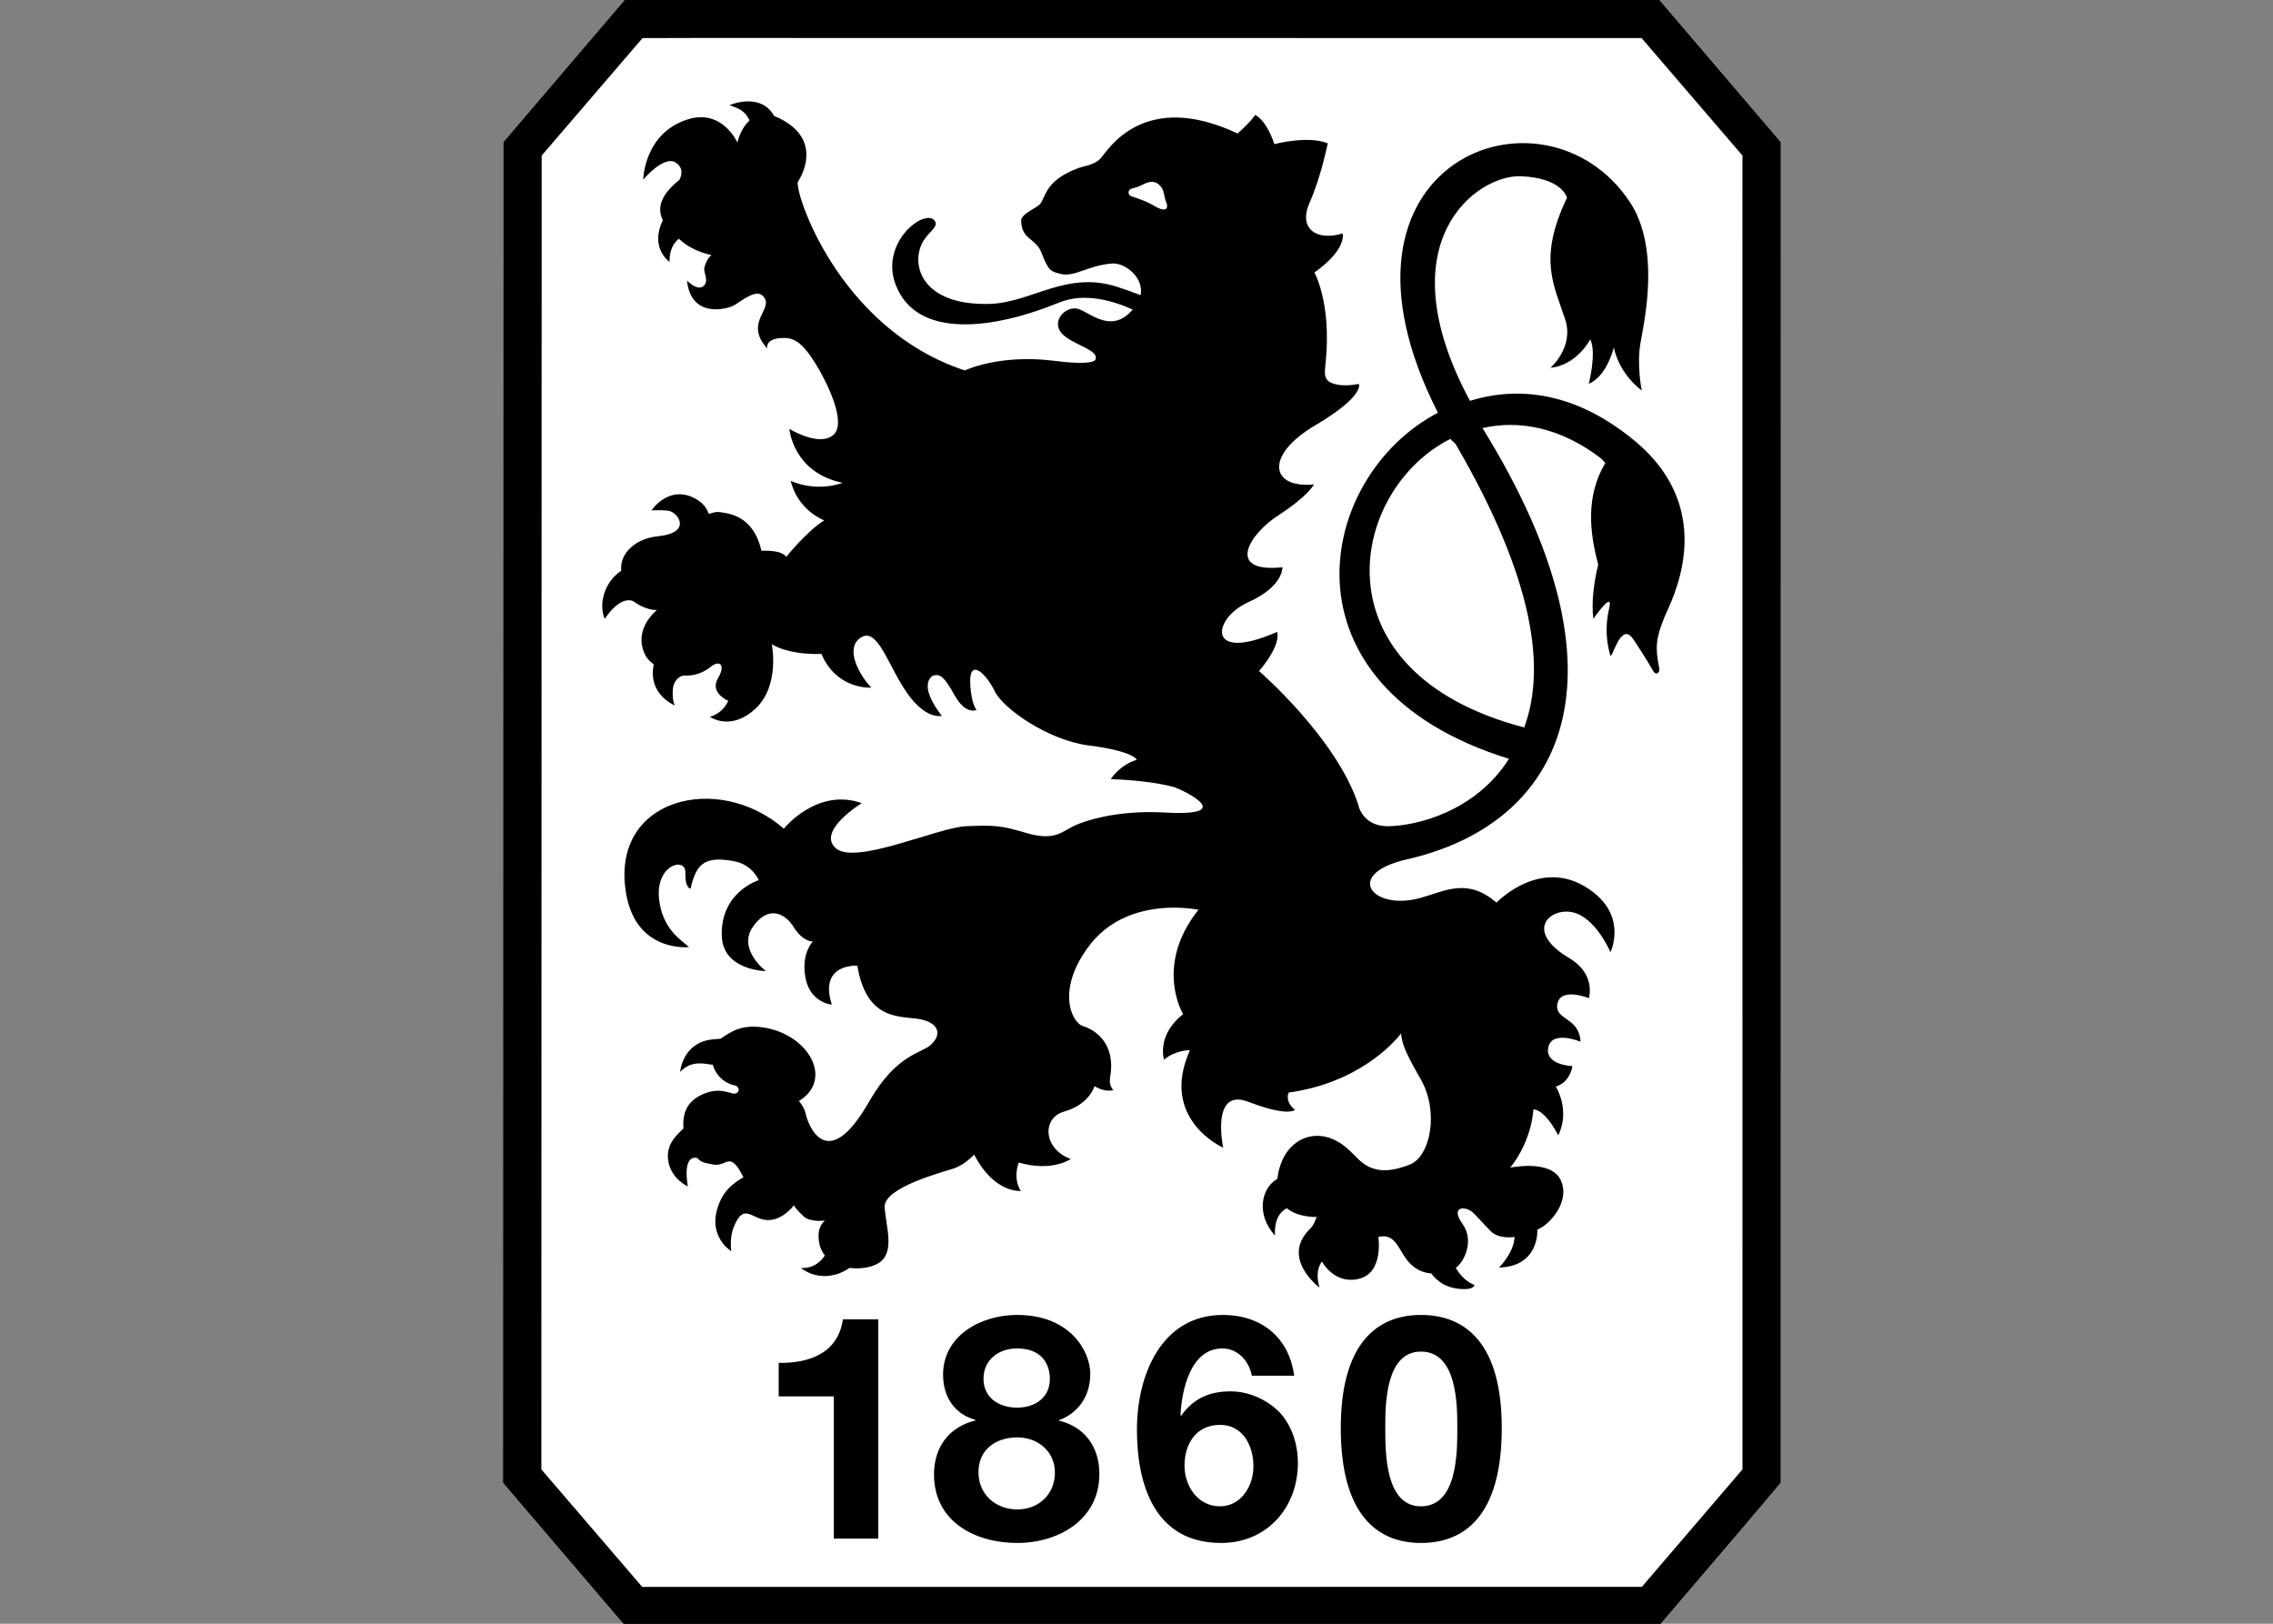 <?xml version="1.0" encoding="UTF-8" standalone="no"?>
<svg
   xmlns:dc="http://purl.org/dc/elements/1.1/"
   xmlns:cc="http://creativecommons.org/ns#"
   xmlns:rdf="http://www.w3.org/1999/02/22-rdf-syntax-ns#"
   xmlns:svg="http://www.w3.org/2000/svg"
   xmlns="http://www.w3.org/2000/svg"
   id="svg8258"
   height="200"
   width="280"
   version="1.0">
  <rect width="100%" height="100%" fill="#808080" stroke="none"/>
  <defs
     id="defs8260" />
  <g
     transform="matrix(0.296,0,0,0.296,56.76,-4.805)"
     id="layer1">
    <g
       id="g8301">
      <polygon
         id="_94316080"
         style="fill-rule:evenodd"
         transform="matrix(3.543307e-5,0,0,3.543307e-5,9.091797e-6,3.428073e-4)"
         points="12399400,19541200 14078000,19541200 15056800,18394600 15499400,17871400 15500000,3484100 15500000,3484100 15500000,2127950 14456200,905320 14076000,459500 13873800,459500 2131100,458480 1928810,458480 503250,2128320 503250,3484380 500000,17871800 1925560,19541500 3603860,19541500 " />
      <polygon
         id="_95104984"
         style="fill:#000000;fill-opacity:1;fill-rule:evenodd"
         transform="matrix(3.543307e-5,0,0,3.543307e-5,9.091797e-6,3.428073e-4)"
         points="12399400,19541200 14078000,19541200 15056800,18394600 15499400,17871400 15500000,3484100 15500000,3484100 15500000,2127950 14456200,905320 14076000,459500 13873800,459500 2131100,458480 1928810,458480 503250,2128320 503250,3484380 500000,17871800 1925560,19541500 3603860,19541500 " />
      <polygon
         id="_97350032"
         style="fill:#ffffff;fill-opacity:1;fill-rule:evenodd"
         transform="matrix(3.543307e-5,0,0,3.543307e-5,9.091797e-6,3.428073e-4)"
         points="946470,17714700 950000,3458180 950000,2285360 2134720,905600 2769360,904020 13868900,905320 15053500,2284710 15053200,3457810 15053900,17714500 13872200,19094100 13872200,19094100 12451500,19094100 3551730,19094500 2131100,19094500 " />
      <path
         id="_98178992"
         style="fill:#000000;fill-opacity:1;fill-rule:evenodd"
         d="m 173.76,656.469 -18.513,0 0,-59.178 -22.938,0 0,-13.95 c 12.903,0.267 24.762,-4.168 26.715,-18.108 l 14.737,0 0,91.236 z m 57.729,-93.06 c 22.672,0 30.498,15.636 30.498,24.496 0,9.001 -4.692,16.297 -13.298,19.422 l 0,-0.257 0,0.257 c 10.816,2.486 17.074,10.826 17.074,22.29 0,19.165 -17.203,28.677 -34.149,28.677 -17.595,0 -34.669,-8.863 -34.669,-28.538 0,-11.602 6.515,-19.813 17.203,-22.428 l 0,-0.257 c -8.863,-2.473 -13.43,-9.778 -13.43,-18.77 0,-16.423 15.902,-24.891 30.771,-24.891 z m 0.125,80.934 c 8.863,0 15.645,-6.249 15.645,-15.379 0,-8.735 -7.039,-14.598 -15.645,-14.598 -8.988,0 -16.166,5.087 -16.166,14.47 0,9.387 7.306,15.507 16.166,15.507 z m -0.125,-42.36 c 7.559,0 13.68,-4.168 13.68,-11.988 0,-4.692 -2.219,-12.646 -13.68,-12.646 -7.434,0 -13.95,4.563 -13.95,12.646 0,7.945 6.516,11.988 13.95,11.988 z m 97.738,-13.288 c -1.175,-6.13 -5.867,-11.346 -12.254,-11.346 -13.426,0 -16.946,17.595 -17.456,27.771 l 0.254,0.254 c 5.09,-7.164 11.731,-10.164 20.594,-10.164 7.816,0 15.774,3.648 20.989,9.387 4.82,5.597 7.039,13.16 7.039,20.324 0,18.645 -12.906,33.372 -31.943,33.372 -27.63,0 -35.054,-24.113 -35.054,-47.18 0,-22.29 9.91,-47.704 35.844,-47.704 15.774,0 27.505,9.245 29.582,25.286 l -17.595,0 z m -28.028,37.402 c 0,8.478 5.482,16.946 14.74,16.946 8.863,0 13.937,-8.468 13.937,-16.679 0,-8.606 -4.425,-17.213 -13.937,-17.213 -9.907,0 -14.74,7.954 -14.74,16.946 z m 98.404,-62.687 c 18.246,0 33.625,11.464 33.625,47.052 0,36.368 -15.379,47.832 -33.625,47.832 -17.993,0 -33.372,-11.464 -33.372,-47.832 0,-35.588 15.379,-47.052 33.372,-47.052 z m 0,79.633 c 15.122,0 15.122,-22.29 15.122,-32.581 0,-9.522 0,-31.802 -15.122,-31.802 -14.855,0 -14.855,22.28 -14.855,31.802 0,10.292 0,32.581 14.855,32.581 z m 88.888,-443.41 c -23.824,-19.698 -47.378,-23.1 -68.495,-16.597 -35.634,-66.24 2.95,-94.219 21.21,-93.465 17.331,0.708 19.175,8.969 19.175,8.969 -12.172,25.447 -5.436,36.272 -0.754,50.604 3.786,11.603 -6.12,20.139 -6.12,20.139 11.056,-1.103 16.541,-11.836 16.541,-11.836 2.762,5.541 -0.629,18.54 -0.629,18.54 7.747,-3.322 10.43,-15.204 10.43,-15.204 2.486,11.616 11.639,17.934 11.639,17.934 0,0 -2.173,-10.467 -0.51,-19.873 1.659,-9.41 8.316,-39.282 -4.474,-58.585 -35.423,-53.419 -133.257,-17.213 -79.851,87.726 -50.687,26.504 -68.156,113.769 29.582,144.013 -14.101,22.184 -38.735,27.854 -50.071,28.038 -7.898,0.138 -11.046,-4.494 -12.264,-7.503 -0.106,-0.395 -0.165,-0.777 -0.303,-1.185 -9.015,-27.923 -41.372,-55.866 -41.372,-55.866 9.686,-11.477 7.503,-16.297 7.503,-16.297 -29.875,13.136 -26.83,-5.703 -12.034,-12.334 14.799,-6.644 14.253,-14.565 14.253,-14.565 -23.649,2.486 -14.124,-13.614 -1.672,-21.628 12.438,-8.027 14.796,-12.847 14.796,-12.847 -17.91,1.801 -20.837,-11.938 0.386,-24.496 21.206,-12.531 18.256,-17.328 18.256,-17.328 0,0 -4.287,0.964 -8.027,0.441 -7.257,-1.024 -6.223,-4.31 -5.666,-10.256 2.252,-24.16 -4.761,-36.542 -4.761,-36.542 13.821,-9.815 11.731,-16.258 11.731,-16.258 -10.651,3.309 -18.596,-1.837 -13.752,-12.765 4.843,-10.931 7.572,-24.766 7.572,-24.766 -8.573,-3.309 -22.197,0.372 -22.197,0.372 -3.727,-10.789 -8.037,-12.113 -8.037,-12.113 -2.206,3.322 -7.306,7.678 -7.306,7.678 -39.13,-18.398 -53.903,6.898 -56.83,10.197 -2.637,2.963 -6.667,3.194 -9.443,4.218 -14.137,5.215 -13.429,12.205 -16.018,15.076 -1.383,1.521 -7.875,3.971 -7.77,6.874 0.266,8.096 6.074,6.993 8.432,13.206 3.055,8.027 4.191,7.737 7.316,8.689 6.367,1.962 11.592,-3.368 22.138,-4.145 5.472,-0.409 13.279,5.933 11.85,13.133 -2.673,-0.984 -5.716,-2.068 -9.176,-3.24 -21.559,-7.329 -36.147,6.492 -53.847,6.911 -27.933,0.652 -32.499,-15.912 -28.015,-25.075 2.357,-4.843 7.131,-6.841 5.39,-9.433 -3.846,-5.726 -23.162,8.804 -16.274,26.599 8.909,23.053 41.441,18.233 67.949,7.362 10.361,-4.26 22.217,-0.905 30.662,2.881 -8.445,9.956 -16.923,2.012 -22.115,-0.069 -5.528,-2.219 -12.811,5.367 -6.631,10.766 4.807,4.218 14.589,6.239 13.288,9.933 0,0 0.556,2.95 -17.005,0.731 -23.149,-2.927 -37.399,3.994 -37.399,3.994 -53.383,-17.608 -71.326,-75.752 -69.423,-78.586 2.127,-3.157 9.13,-16.772 -5.923,-25.365 -1.626,-0.928 -2.568,-1.442 -3.938,-1.837 -5.715,-10.325 -18.631,-4.599 -18.631,-4.599 3.974,1.396 6.272,2.209 8.353,6.354 -3.878,3.391 -5.077,9.212 -5.077,9.212 0,0 -6.226,-14.23 -20.732,-9.64 -18.224,5.782 -18.454,25.075 -18.454,25.075 0,0 8.57,-10.43 13.611,-7.039 3.161,2.127 2.426,5.159 1.429,7.131 -8.619,6.832 -9.071,12.416 -6.887,16.821 -5.643,11.461 2.752,17.282 2.752,17.282 0,-5.192 1.893,-8.037 3.901,-9.607 0.221,0.188 0.432,0.372 0.629,0.546 5.528,4.985 12.939,6.203 12.939,6.203 0,0 -1.939,1.488 -2.917,5.11 -0.603,2.255 2.173,5.61 -0.418,7.829 -2.578,2.206 -6.829,-2.311 -6.829,-2.311 1.567,15.912 16.785,12.043 19.827,10.187 1.162,-0.708 3.543,-2.476 5.913,-3.671 2.403,-1.208 4.412,-1.544 5.818,-0.128 5.321,5.38 -8.326,10.628 1.824,21.885 0,0 -1.024,-3.961 5.808,-4.333 4.228,-0.234 7.747,0.487 13.462,9.337 5.713,8.85 14.157,26.342 8.07,31.139 -1.439,1.139 -3.217,1.581 -5.074,1.604 -6.029,0.069 -13.045,-4.287 -13.045,-4.287 0,0 1.383,18.131 22.184,22.464 -11.8,4.053 -21.628,-0.836 -21.628,-0.836 2.95,12.356 13.95,16.459 13.95,16.459 -7.003,4.237 -15.797,15.155 -15.797,15.155 -2.216,-3.134 -10.358,-2.496 -10.358,-2.496 -3.312,-14.938 -13.894,-15.599 -17.539,-16.123 -1.906,-0.267 -3.464,0.698 -4.379,0.698 -0.804,-2.324 -2.43,-4.563 -5.531,-6.272 -11.066,-6.088 -18.303,4.879 -18.303,4.879 0,0 4.425,-0.29 7.211,0.184 3.846,0.652 9.979,9.143 -4.633,10.592 -9.396,0.932 -15.994,7.401 -15.122,14.276 -8.109,5.61 -9.199,15.191 -6.864,20.047 0,0 5.923,-9.581 11.708,-7.375 0.556,0.441 2.927,1.87 3.694,2.206 4.284,1.906 6.259,1.488 6.259,1.488 -7.921,7.177 -6.7,13.927 -5.587,17.025 1.162,3.253 2.66,4.277 4.3,5.647 -0.28,1.277 -2.766,11.428 8.85,17.157 0,0 -1.291,-1.663 -0.919,-6.832 0.175,-2.426 1.659,-5.344 4.797,-5.713 6.411,0.405 10.779,-3.464 10.779,-3.464 3.497,-3.134 6.736,-1.333 3.227,4.567 -3.658,6.177 4.254,9.406 4.254,9.406 -2.407,5.528 -7.645,6.644 -7.645,6.644 0,0 8.56,6.262 18.944,-3.322 10.325,-9.525 6.842,-26.807 6.842,-26.807 8.303,4.797 20.617,3.971 20.617,3.971 6.456,15.125 20.791,14.055 20.791,14.055 -4.972,-5.169 -11.303,-16.469 -4.3,-20.893 7.006,-4.425 11.313,11.974 19.247,23.218 7.921,11.254 14.378,9.406 14.378,9.406 -12.172,-15.866 -1.231,-17.502 -3.543,-16.725 2.881,-0.974 4.833,0.86 8.642,7.793 4.866,8.886 9.383,6.447 9.383,6.447 0,0 -1.577,-1.393 -2.344,-7.411 -2.058,-15.922 6.121,-8.175 9.93,-0.277 1.709,3.543 7.316,8.698 14.645,13.206 7.181,4.412 16.008,8.211 24.463,9.291 18.99,2.426 19.955,5.982 19.955,5.982 -7.016,2.031 -10.816,8.037 -10.816,8.037 12.718,0.372 23.162,2.255 26.714,3.45 3.543,1.195 26.448,12.172 -4.135,10.44 -10.615,-0.602 -19.314,0.408 -25.783,1.778 -5.752,1.208 -9.759,2.696 -11.721,3.602 -5.469,2.486 -8.175,6.759 -20.663,3.006 -9.999,-3.006 -13.068,-3.18 -24.624,-2.693 -11.58,0.477 -46.097,16.353 -54.216,9.163 -8.109,-7.187 10.812,-18.757 10.812,-18.757 -18.619,-6.644 -32.44,10.628 -32.44,10.628 -27.39,-23.916 -72.746,-12.66 -65.578,27.307 4.379,24.436 26.112,21.951 26.112,21.951 -3.497,-3.134 -11.013,-7.491 -12.442,-19.873 -1.659,-14.391 11.128,-17.852 10.941,-11.115 -0.184,6.644 2.15,6.69 2.15,6.69 2.394,-10.509 5.9,-13.647 18.072,-11.441 7.76,1.419 10.302,7.921 10.302,7.921 0,0 -15.981,4.82 -15.376,23.208 0.465,14.424 18.352,14.612 18.352,14.612 0,0 -11.698,-8.886 -5.61,-18.108 6.085,-9.222 13.321,-6.47 17.19,-0.198 3.878,6.259 7.991,5.992 7.991,5.992 0,0 -4.448,4.194 -3.345,13.555 1.406,11.988 11.207,12.696 11.207,12.696 -5.528,-17.328 10.628,-16.169 10.628,-16.169 3.694,21.941 16.423,20.953 24.775,22.036 8.35,1.08 11.056,5.864 5.983,10.743 -3.905,3.75 -14.414,3.75 -25.892,23.834 -18.059,31.614 -25.783,8.073 -26.329,5.12 -0.56,-2.95 -2.848,-5.445 -2.848,-5.445 14.566,-8.85 4.135,-27.689 -14.714,-30.593 -3.799,-0.592 -7.398,-0.385 -10.21,0.511 -2.288,0.639 -5.821,2.799 -7.632,4.145 -1.416,0.142 -3.809,0.303 -4.705,0.468 -11.346,2.018 -12.172,13.367 -12.172,13.367 4.843,-5.179 10.444,-3.253 13.624,-2.973 1.198,4.471 4.962,7.908 9.653,8.712 1.998,1.311 0.974,3.171 -0.557,3.309 -1.498,0.138 -5.577,-2.417 -11.385,-0.474 -7.306,2.436 -10.523,7.059 -9.953,14.934 -2.404,2.43 -7.352,6.331 -6.364,13.275 1.103,7.75 8.211,10.885 8.211,10.885 0,0 -2.67,-13.16 3.892,-11.869 1.626,2.054 3.948,2.147 6.157,2.647 5.087,1.162 6.364,-3.322 9.719,0.092 1.626,1.64 3.335,5.354 3.335,5.354 0,0 -6.318,3.032 -9.189,8.84 -7.421,15.02 4.158,21.858 4.158,21.858 0,0 -0.928,-5.34 1.057,-10.174 4.218,-10.256 7.306,-3.148 13.766,-2.775 6.446,0.372 11.184,-6.097 11.184,-6.097 0,0 1.162,1.903 4.066,4.553 2.914,2.647 8.873,1.728 8.873,1.728 0,0 -2.44,2.068 -2.614,5.531 -0.198,3.855 0.836,6.815 2.614,9.024 -1.383,2.1 -4.471,5.482 -9.979,5.225 0,0 8.853,7.573 20.258,-0.046 4.645,0.606 9.42,-0.289 12.185,-2.077 6.815,-4.425 2.96,-14.914 2.403,-23.149 -0.546,-8.234 24.031,-14.579 28.782,-16.169 4.738,-1.59 8.465,-5.784 8.465,-5.784 8.294,16.228 19.409,15.158 19.409,15.158 -3.506,-5.541 -0.836,-11.836 -0.836,-11.836 14.019,4.053 21.628,-1.475 21.628,-1.475 -11.625,-4.237 -11.997,-17.144 -2.775,-19.721 10.559,-2.963 12.673,-10.592 12.673,-10.592 4.425,2.762 7.839,1.659 7.839,1.659 0,0 -1.985,-1.765 -1.36,-5.331 2.532,-14.391 -6.515,-19.85 -11.313,-21.325 -4.797,-1.475 -11.346,-15.494 3.032,-33.951 9.897,-12.706 24.808,-15.319 34.834,-15.319 6.039,0 10.22,0.872 10.22,0.872 -1.755,2.206 -3.23,4.379 -4.471,6.502 -11.965,20.512 -1.906,36.938 -1.906,36.938 -11.254,8.86 -7.954,18.955 -7.954,18.955 4.797,-4.066 10.812,-3.974 10.812,-3.974 -13.031,28.7 13.799,40.595 13.799,40.595 0,0 -5.354,-25.17 10.513,-19.082 16.831,6.446 19.362,3.309 19.362,3.309 -4.425,-3.497 -2.627,-7.164 -2.627,-7.164 3.763,-0.524 7.283,-1.268 10.572,-2.15 24.877,-6.726 36.19,-22.441 36.19,-22.441 0.56,3.684 0.431,5.528 8.178,18.99 7.747,13.463 4.112,32.128 -4.484,35.541 -5.785,2.288 -9.953,2.743 -13.17,2.16 -8.027,-1.439 -9.396,-7.234 -16.495,-11.497 -9.617,-5.784 -20.383,-1.639 -24.147,9.396 -1.185,3.45 -0.836,3.355 -1.393,5.936 -7.006,4.053 -8.689,15.191 -0.895,23.577 0,0 -1.057,-8.386 4.866,-11.372 4.926,3.984 12.416,3.612 12.416,3.612 0,0 -1.09,3.368 -2.44,4.646 -13.031,12.36 3.648,24.742 3.648,24.742 -2.219,-7.378 1.011,-10.815 1.011,-10.815 0,0 5.146,9.736 15.471,7.154 10.325,-2.578 8.004,-17.41 8.004,-17.41 6.967,-1.636 8.07,4.636 11.952,9.617 3.065,3.951 6.759,5.331 10.091,5.587 2.384,3.286 6.704,6.713 14.391,6.493 3.358,-0.092 3.589,-1.732 3.589,-1.732 0,0 -4.379,-1.228 -7.803,-7.072 3.474,-2.473 7.826,-11.253 2.845,-18.246 -5.541,-7.737 1.59,-7.714 4.728,-4.402 3.134,3.322 4.949,5.298 7.016,7.388 3.447,3.493 9.861,2.367 9.861,2.367 -0.187,6.644 -6.482,12.755 -6.482,12.755 16.982,-0.464 15.994,-15.81 15.994,-15.81 5.169,-2.018 13.808,-11.671 9.755,-20.521 -4.053,-8.85 -21.035,-5.261 -21.035,-5.261 9.225,-11.616 9.617,-24.219 9.617,-24.219 5.169,0.188 10.351,10.816 10.351,10.816 5.169,-10.697 -1.011,-20.327 -1.011,-20.327 6.085,-1.847 6.921,-8.501 6.921,-8.501 0,0 -11.543,-0.395 -10.068,-7.77 1.475,-7.375 13.404,-2.407 13.404,-2.407 -0.372,-10.137 -10.569,-8.906 -9.663,-15.399 1.067,-7.632 13.169,-2.706 13.169,-2.706 0,0 3.069,-9.979 -8.023,-16.564 -19.284,-11.451 -8.132,-21.266 1.277,-19.165 9.627,2.15 15.715,16.587 15.715,16.587 0,0 6.828,-13.89 -6.911,-24.762 -20.897,-16.541 -40.503,4.158 -40.503,4.158 -12.172,-10.513 -21.394,-4.81 -31.696,-1.952 -19.919,5.528 -32.453,-9.953 -5.505,-16.087 64.182,-14.598 96.03,-74.787 31.568,-179.113 -0.079,-0.116 -0.139,-0.221 -0.208,-0.336 15.145,-3.437 32.427,-0.372 49.432,12.695 l 1.695,1.788 c -8.303,14.078 -6.516,28.934 -2.96,42.314 -1.558,6.434 -2.986,15.076 -2.012,22.566 0,0 8.445,-12.264 6.598,-4.517 -1.847,7.747 -1.103,14.483 0.418,19.639 0.685,2.347 4.03,-13.262 8.942,-7.458 l 0.826,1.07 c 6.144,9.327 8.106,13.022 8.106,13.022 1.593,2.288 2.973,0.138 2.499,-1.245 -1.732,-8.712 -1.396,-12.264 2.206,-21.256 2.357,-5.854 23.6,-43.519 -12.462,-73.348 z m -45.926,119.31 c -87.68,-22.905 -73.092,-98.703 -30.722,-120.074 0.451,0.754 1.788,1.498 2.242,2.262 32.835,56.369 37.527,93.478 28.479,117.812 z M 290.805,93.278 c 2.334,2.367 1.383,3.879 3.042,7.816 0.546,2.344 -0.823,3.576 -5.808,0.487 -2.914,-1.801 -8.932,-3.671 -8.932,-3.671 -1.264,-0.501 -1.649,-1.929 -0.566,-2.845 0.846,-0.606 2.436,-0.675 3.971,-1.383 3.24,-1.649 5.715,-2.812 8.293,-0.405 z" />
    </g>
  </g>
</svg>
